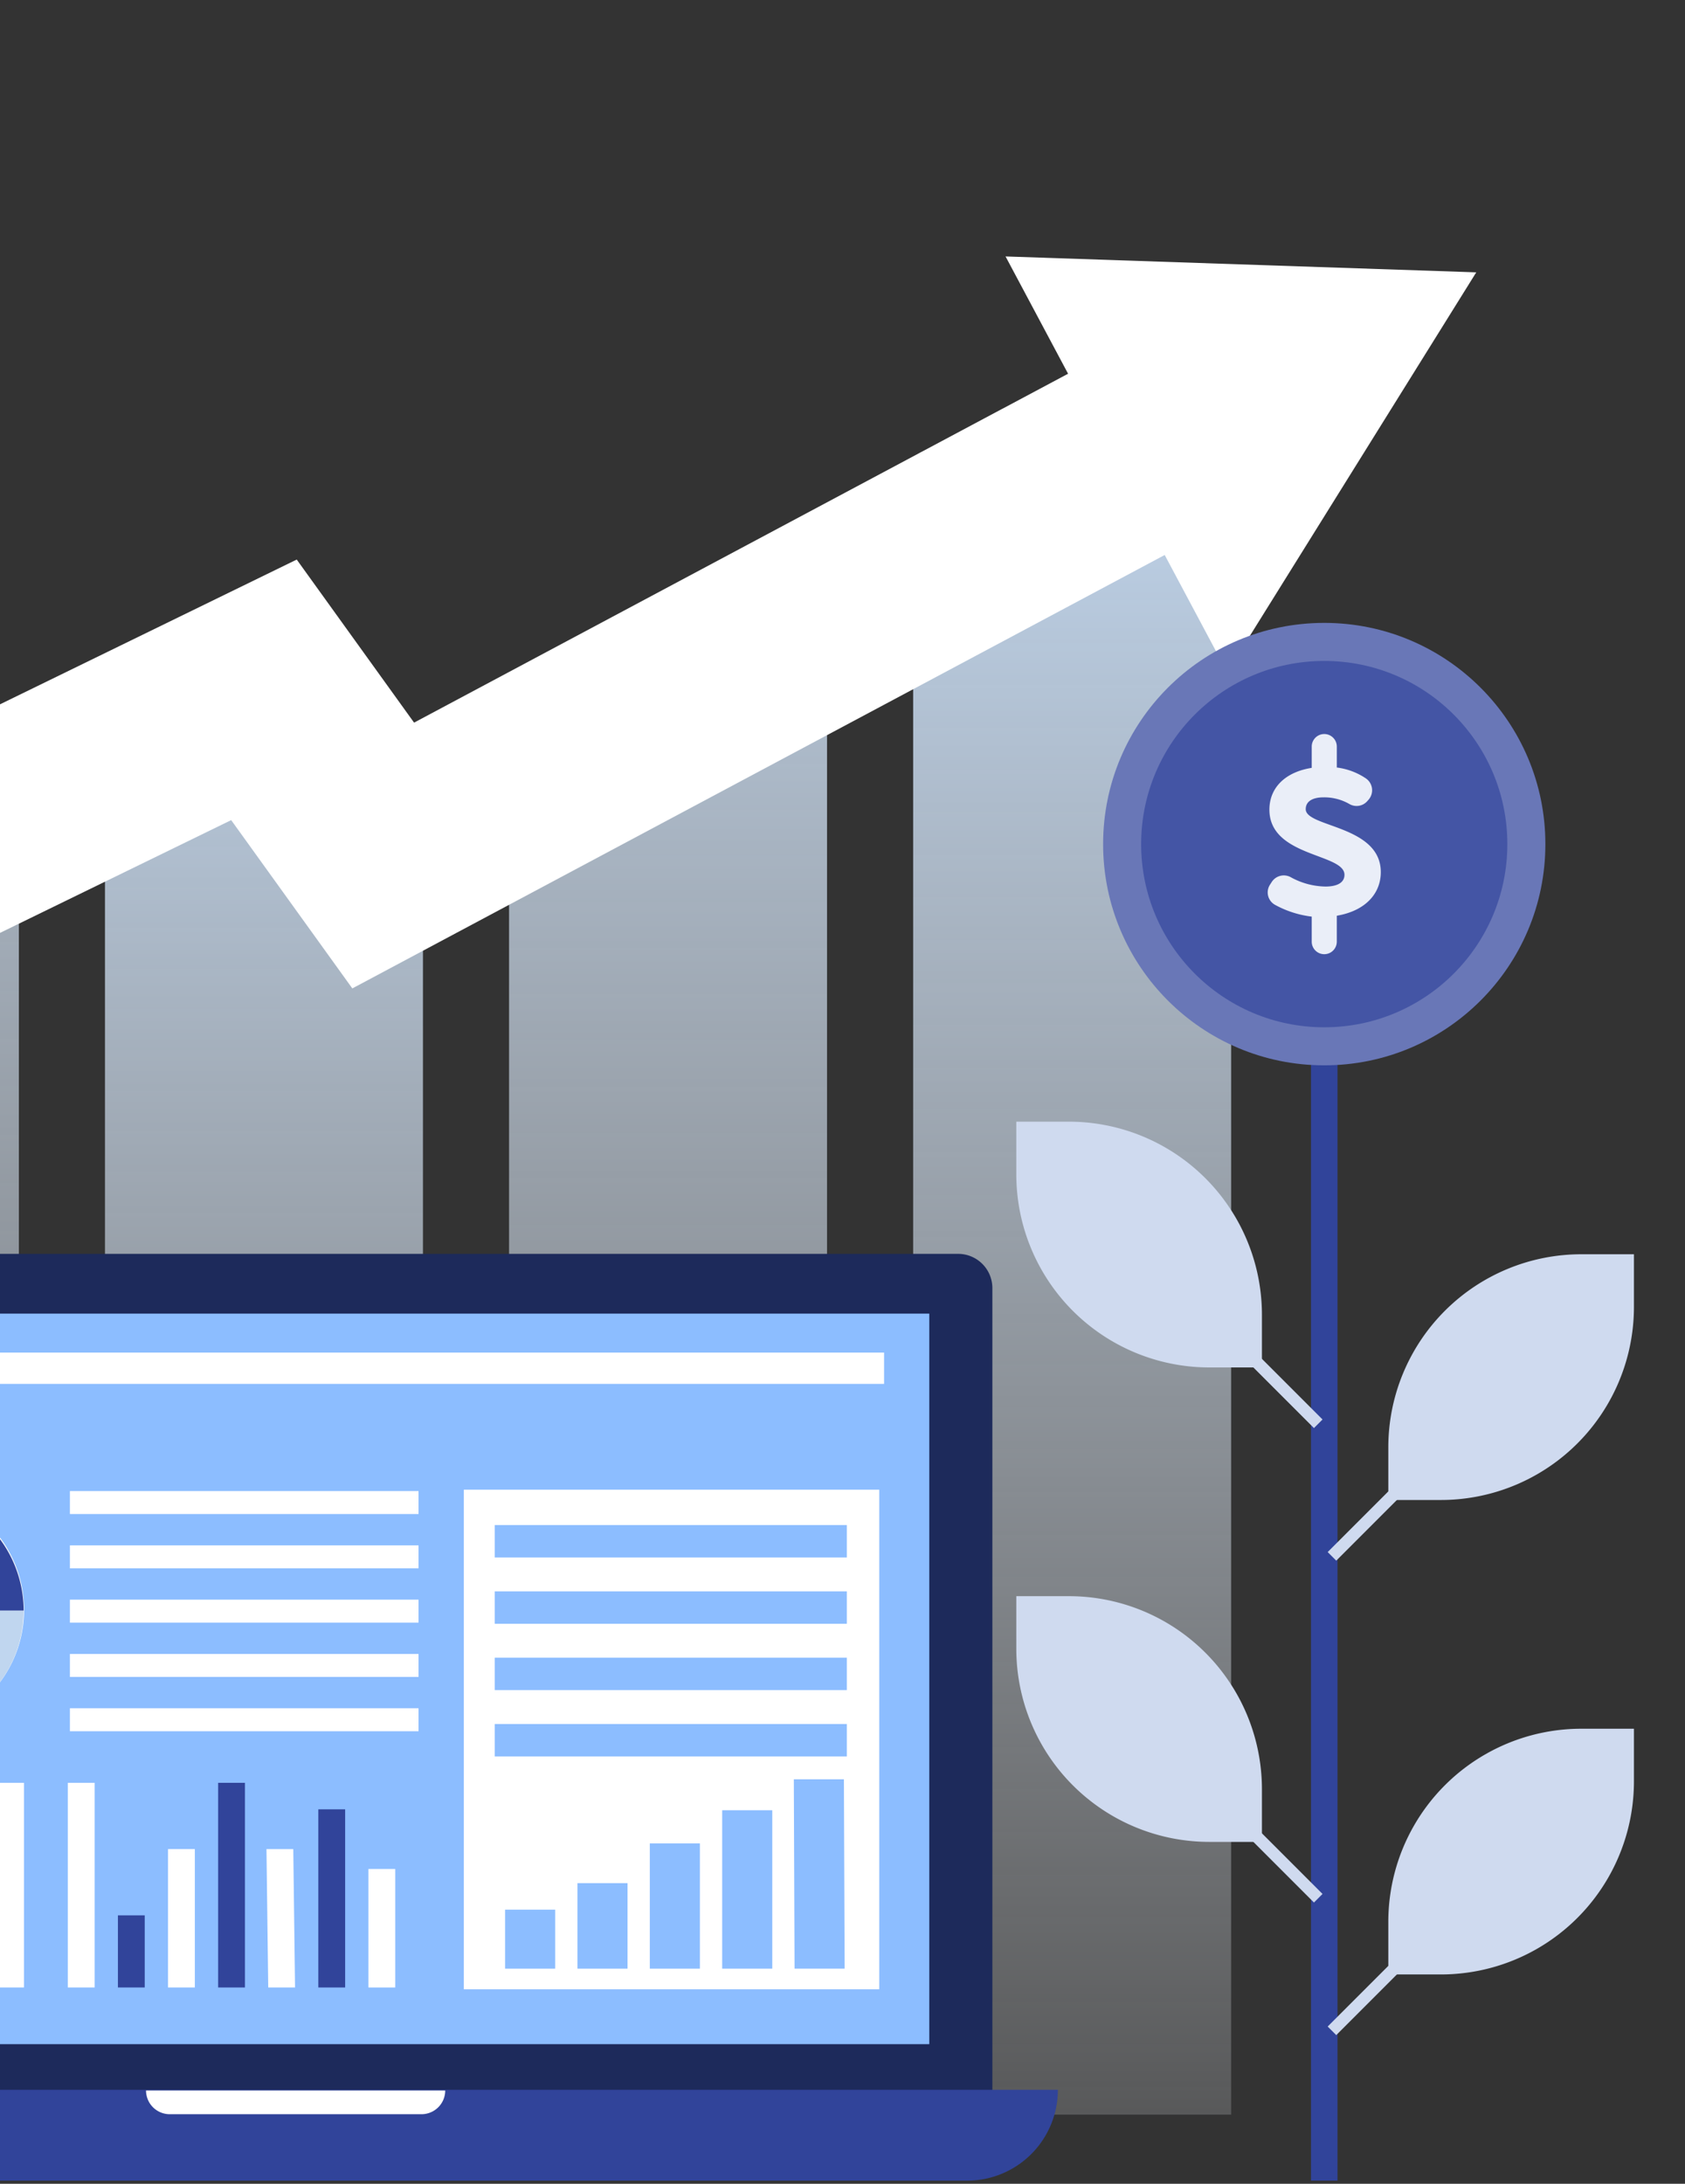 <svg xmlns="http://www.w3.org/2000/svg" xmlns:xlink="http://www.w3.org/1999/xlink" width="264" height="342" viewBox="0 0 264 342">
  <rect x="0" y="0" width="264" height="342" fill="#333333" stroke="none"/>
  <defs>
    <clipPath id="clip-path">
      <rect id="Rectangle_173" data-name="Rectangle 173" width="264" height="342" transform="translate(-0.179 -0.154)" fill="#f5f7ff"/>
    </clipPath>
    <linearGradient id="linear-gradient" x1="0.5" y1="-1.198" x2="0.5" y2="1.547" gradientUnits="objectBoundingBox">
      <stop offset="0" stop-color="#c0d6ef"/>
      <stop offset="1" stop-color="#fff" stop-opacity="0"/>
    </linearGradient>
    <linearGradient id="linear-gradient-2" x1="0.5" y1="-0.556" x2="0.5" y2="1.387" xlink:href="#linear-gradient"/>
    <linearGradient id="linear-gradient-3" x1="0.5" y1="-0.204" x2="0.5" y2="1.299" xlink:href="#linear-gradient"/>
    <linearGradient id="linear-gradient-4" x1="0.5" y1="-0.323" x2="0.5" y2="1.329" xlink:href="#linear-gradient"/>
    <linearGradient id="linear-gradient-5" x1="0.5" y1="-0.06" x2="0.5" y2="1.264" xlink:href="#linear-gradient"/>
  </defs>
  <g id="Mask_Group_8" data-name="Mask Group 8" transform="translate(0.179 0.154)" clip-path="url(#clip-path)">
    <g id="Layer_2" data-name="Layer 2" transform="translate(-161.835 40.01)">
      <g id="Layer_1" data-name="Layer 1">
        <path id="Path_2769" data-name="Path 2769" d="M51.676,119.4H97.343a2.076,2.076,0,0,1,2.076,2.076V286.5H49.6V121.476A2.076,2.076,0,0,1,51.676,119.4Z" transform="translate(1.88 4.525)" fill="url(#linear-gradient)"/>
        <path id="Path_2770" data-name="Path 2770" d="M112.676,89.394h45.667a2.076,2.076,0,0,1,2.076,2.076V287.632H110.6V91.47a2.076,2.076,0,0,1,2.076-2.076Z" transform="translate(4.191 3.388)" fill="url(#linear-gradient-2)"/>
        <path id="Path_2771" data-name="Path 2771" d="M173.676,74.393h45.668a2.076,2.076,0,0,1,2.076,2.076V288.2H171.6V76.469A2.076,2.076,0,0,1,173.676,74.393Z" transform="translate(6.503 2.819)" fill="url(#linear-gradient-3)"/>
        <path id="Path_2772" data-name="Path 2772" d="M234.676,66.393h45.667a2.076,2.076,0,0,1,2.076,2.076V288.5H232.6V68.469a2.076,2.076,0,0,1,2.076-2.076Z" transform="translate(8.815 2.516)" fill="url(#linear-gradient-4)"/>
        <path id="Path_2773" data-name="Path 2773" d="M295.676,29.39h45.668a2.076,2.076,0,0,1,2.076,2.076V289.9H293.6V31.466a2.076,2.076,0,0,1,2.076-2.076Z" transform="translate(11.127 1.114)" fill="url(#linear-gradient-5)"/>
        <path id="Path_2774" data-name="Path 2774" d="M40.908,163.841,26.8,134.922,207.13,46.985l18.385,25.537L337.507,12.8l15.14,28.39L215.84,114.148,196.861,87.79Z" transform="translate(1.016 0.485)" fill="#fff"/>
        <path id="Path_2775" data-name="Path 2775" d="M342.275,65.115,381.294,2.489,307.548,0Z" transform="translate(11.655)" fill="#fff"/>
        <path id="Path_2776" data-name="Path 2776" d="M307.9,150.5H107.5a5.364,5.364,0,0,0-5.364,5.365V282.592h211.13V155.865A5.365,5.365,0,0,0,307.9,150.5Z" transform="translate(3.871 5.704)" fill="#1d2a5b"/>
        <rect id="Rectangle_142" data-name="Rectangle 142" width="191.373" height="114.408" transform="translate(115.878 165.565)" fill="#8cbdff"/>
        <path id="Path_2777" data-name="Path 2777" d="M89.269,276.641A14.227,14.227,0,0,0,103.5,290.868H309.79a14.228,14.228,0,0,0,14.228-14.228Z" transform="translate(3.383 10.484)" fill="#31449a"/>
        <path id="Path_2778" data-name="Path 2778" d="M220.96,280.455H181.511a3.713,3.713,0,0,1-3.713-3.713h46.875a3.713,3.713,0,0,1-3.713,3.713Z" transform="translate(6.738 10.488)" fill="#fff"/>
        <path id="Path_2779" data-name="Path 2779" d="M89.269,276.641A14.227,14.227,0,0,0,103.5,290.868h54.732a145.169,145.169,0,0,1-31.6-14.227Z" transform="translate(3.383 10.484)" fill="#1d2a5b" opacity="0.5"/>
        <path id="Path_2780" data-name="Path 2780" d="M141.91,223.809a18.994,18.994,0,0,1-2.782-.208,18.894,18.894,0,1,1,2.778.2Zm0-32.673a13.823,13.823,0,0,0-5.237,1.02,13.895,13.895,0,0,0,10.177,25.857A13.825,13.825,0,0,0,151,215.522a13.981,13.981,0,0,0,2.132-2.319,13.818,13.818,0,0,0,2.662-8.179,14.078,14.078,0,0,0-.251-2.646,13.868,13.868,0,0,0-13.634-11.244Z" transform="translate(4.666 7.058)" fill="#fff"/>
        <path id="Path_2781" data-name="Path 2781" d="M159.887,205.007H155a14.079,14.079,0,0,0-.251-2.645,13.9,13.9,0,0,0-10.376-10.86l1.142-4.756a18.652,18.652,0,0,1,4.671,1.817,18.821,18.821,0,0,1,9.706,16.443Z" transform="translate(5.471 7.077)" fill="#31449a"/>
        <path id="Path_2782" data-name="Path 2782" d="M147.723,221.9l-1.741-4.572a13.818,13.818,0,0,0,4.158-2.491,13.983,13.983,0,0,0,2.132-2.319,13.818,13.818,0,0,0,2.662-8.179h4.892a18.8,18.8,0,0,1-12.1,17.559Z" transform="translate(5.532 7.744)" fill="#c0d6ef"/>
        <path id="Path_2783" data-name="Path 2783" d="M139.648,204.607a2.689,2.689,0,0,1-2.154.77,2.658,2.658,0,0,1-2.146-.774,3.694,3.694,0,0,1-.649-2.4v-.5a3.59,3.59,0,0,1,.634-2.376,2.748,2.748,0,0,1,2.161-.727,2.789,2.789,0,0,1,2.168.72,3.5,3.5,0,0,1,.641,2.354v.545a3.633,3.633,0,0,1-.656,2.389Zm-2.529-.849a.949.949,0,0,0,.752,0,.648.648,0,0,0,.24-.208,1,1,0,0,0,.133-.365,3.275,3.275,0,0,0,.057-.466c.007-.151.01-.353.01-.606v-.358c0-.268,0-.468-.007-.6a2.833,2.833,0,0,0-.05-.433.727.727,0,0,0-.129-.333.669.669,0,0,0-.241-.169,1.162,1.162,0,0,0-.781,0,.65.65,0,0,0-.241.172.712.712,0,0,0-.125.33,3.47,3.47,0,0,0-.051.433c-.007.139-.01.337-.01.595v.373c0,.253,0,.456.01.606a3.251,3.251,0,0,0,.058.465.934.934,0,0,0,.132.362A.663.663,0,0,0,137.119,203.758Zm1.859,6.746,3.612-11.882h1.354L140.332,210.5Zm6.457.021a2.655,2.655,0,0,1-2.142-.774,3.674,3.674,0,0,1-.653-2.4v-.5a3.594,3.594,0,0,1,.634-2.376,2.748,2.748,0,0,1,2.161-.727,2.79,2.79,0,0,1,2.168.719,3.5,3.5,0,0,1,.641,2.355v.544a3.633,3.633,0,0,1-.656,2.387,2.686,2.686,0,0,1-2.154.77Zm-.376-1.619a.934.934,0,0,0,.752,0,.63.63,0,0,0,.24-.208,1,1,0,0,0,.133-.365,3.418,3.418,0,0,0,.057-.466c.007-.15.01-.352.01-.605V206.9c0-.267,0-.468-.007-.6a2.833,2.833,0,0,0-.05-.434.727.727,0,0,0-.129-.333.655.655,0,0,0-.241-.168,1.142,1.142,0,0,0-.781,0,.623.623,0,0,0-.24.171.7.7,0,0,0-.126.33,3.49,3.49,0,0,0-.051.434c-.007.138-.01.336-.01.595v.373c0,.253,0,.455.01.605a3.263,3.263,0,0,0,.058.466.948.948,0,0,0,.132.362.661.661,0,0,0,.241.2Z" transform="translate(5.104 7.526)" fill="#fff"/>
        <rect id="Rectangle_143" data-name="Rectangle 143" width="54.622" height="3.598" transform="translate(172.608 193.352)" fill="#fff"/>
        <rect id="Rectangle_144" data-name="Rectangle 144" width="54.622" height="3.597" transform="translate(172.608 201.857)" fill="#fff"/>
        <rect id="Rectangle_145" data-name="Rectangle 145" width="54.622" height="3.597" transform="translate(172.608 210.36)" fill="#fff"/>
        <rect id="Rectangle_146" data-name="Rectangle 146" width="54.622" height="3.597" transform="translate(172.608 218.865)" fill="#fff"/>
        <rect id="Rectangle_147" data-name="Rectangle 147" width="54.622" height="3.598" transform="translate(172.608 227.369)" fill="#fff"/>
        <rect id="Rectangle_148" data-name="Rectangle 148" width="36.634" height="32.054" transform="translate(128.779 239.043)" fill="#fff"/>
        <rect id="Rectangle_149" data-name="Rectangle 149" width="4.202" height="32.054" transform="translate(172.281 239.043)" fill="#fff"/>
        <rect id="Rectangle_150" data-name="Rectangle 150" width="4.202" height="11.294" transform="translate(180.13 259.802)" fill="#31449a"/>
        <rect id="Rectangle_151" data-name="Rectangle 151" width="4.202" height="21.674" transform="translate(187.981 249.423)" fill="#fff"/>
        <rect id="Rectangle_152" data-name="Rectangle 152" width="4.202" height="32.054" transform="translate(195.831 239.043)" fill="#31449a"/>
        <path id="Path_2784" data-name="Path 2784" d="M200.456,261.99h-4.2l-.278-21.674h4.2Z" transform="translate(7.427 9.107)" fill="#fff"/>
        <rect id="Rectangle_153" data-name="Rectangle 153" width="4.202" height="27.902" transform="translate(211.531 243.195)" fill="#31449a"/>
        <rect id="Rectangle_154" data-name="Rectangle 154" width="4.202" height="18.561" transform="translate(219.38 252.537)" fill="#fff"/>
        <rect id="Rectangle_155" data-name="Rectangle 155" width="177.606" height="4.906" transform="translate(122.564 171.664)" fill="#fff"/>
        <path id="Path_2785" data-name="Path 2785" d="M141.931,234.768v10.575h10.575A10.575,10.575,0,0,0,141.931,234.768Z" transform="translate(5.379 8.897)" fill="#8cbdff"/>
        <path id="Path_2786" data-name="Path 2786" d="M141.051,235.854a10.575,10.575,0,1,0,5.244,19.739c-1.935-3.6-5.244-9.164-5.244-9.164Z" transform="translate(4.943 8.938)" fill="#8cbdff"/>
        <path id="Path_2787" data-name="Path 2787" d="M145.74,254.868v-.007l-.019.011v.008Z" transform="translate(5.522 9.659)" fill="#fff"/>
        <path id="Path_2788" data-name="Path 2788" d="M141.931,245.839s3.316,5.578,5.25,9.172a10.564,10.564,0,0,0,5.325-9.172Z" transform="translate(5.379 9.317)" fill="#31449a"/>
        <rect id="Rectangle_156" data-name="Rectangle 156" width="65.087" height="78.242" transform="translate(234.327 193.137)" fill="#fff"/>
        <rect id="Rectangle_157" data-name="Rectangle 157" width="55.162" height="5.077" transform="translate(239.174 198.676)" fill="#8cbdff"/>
        <rect id="Rectangle_158" data-name="Rectangle 158" width="55.162" height="5.077" transform="translate(239.174 209.063)" fill="#8cbdff"/>
        <rect id="Rectangle_159" data-name="Rectangle 159" width="55.162" height="5.077" transform="translate(239.174 219.448)" fill="#8cbdff"/>
        <rect id="Rectangle_160" data-name="Rectangle 160" width="55.162" height="5.077" transform="translate(239.174 229.834)" fill="#8cbdff"/>
        <rect id="Rectangle_161" data-name="Rectangle 161" width="7.848" height="9.238" transform="translate(240.79 258.91)" fill="#8cbdff"/>
        <rect id="Rectangle_162" data-name="Rectangle 162" width="7.848" height="13.391" transform="translate(252.128 254.757)" fill="#8cbdff"/>
        <rect id="Rectangle_163" data-name="Rectangle 163" width="7.848" height="19.618" transform="translate(263.466 248.53)" fill="#8cbdff"/>
        <rect id="Rectangle_164" data-name="Rectangle 164" width="7.848" height="24.808" transform="translate(274.804 243.339)" fill="#8cbdff"/>
        <path id="Path_2789" data-name="Path 2789" d="M283.546,259.44H275.7l-.116-29.653h7.848Z" transform="translate(10.444 8.708)" fill="#8cbdff"/>
        <rect id="Rectangle_165" data-name="Rectangle 165" width="4.152" height="113.121" transform="translate(46.171 188.231)" fill="#31449a"/>
        <path id="Path_2790" data-name="Path 2790" d="M8.239,213.565H0V221.8a30.244,30.244,0,0,0,30.244,30.244h8.239V243.8a30.242,30.242,0,0,0-30.24-30.239Z" transform="translate(0 8.094)" fill="#cfdaef"/>
        <rect id="Rectangle_166" data-name="Rectangle 166" width="1.9" height="42.279" transform="translate(16.746 239.747) rotate(-45)" fill="#cfdaef"/>
        <path id="Path_2791" data-name="Path 2791" d="M86.4,233.566h8.24v8.24A30.243,30.243,0,0,1,64.4,272.049H56.157V263.81a30.243,30.243,0,0,1,30.248-30.244Z" transform="translate(2.128 8.852)" fill="#cfdaef"/>
        <rect id="Rectangle_167" data-name="Rectangle 167" width="1.9" height="42.279" transform="translate(50.128 290.401) rotate(-135)" fill="#cfdaef"/>
        <circle id="Ellipse_50" data-name="Ellipse 50" cx="34.646" cy="34.646" r="34.646" transform="translate(13.778 121.738)" fill="#6977b7"/>
        <circle id="Ellipse_51" data-name="Ellipse 51" cx="28.687" cy="28.687" r="28.687" transform="translate(19.737 127.697)" fill="#4455a5"/>
        <path id="Path_2792" data-name="Path 2792" d="M55.839,155.69c0-7.349-11.762-7-11.762-9.86,0-1.172,1-1.852,2.794-1.852a7.9,7.9,0,0,1,4.088,1.068,2.231,2.231,0,0,0,2.774-.485l.208-.237a2.247,2.247,0,0,0-.484-3.343,10.427,10.427,0,0,0-4.509-1.673v-3.28a1.966,1.966,0,0,0-1.965-1.965h0a1.965,1.965,0,0,0-1.965,1.965v3.334c-4.092.639-6.631,3.066-6.631,6.547,0,7.423,11.761,6.827,11.761,10.2,0,1.156-1.023,1.839-2.977,1.839a11.6,11.6,0,0,1-5.468-1.479,2.252,2.252,0,0,0-2.943.751l-.278.433a2.22,2.22,0,0,0,.744,3.135,15.816,15.816,0,0,0,5.791,1.868v3.922a1.965,1.965,0,0,0,1.965,1.965h0a1.966,1.966,0,0,0,1.965-1.965v-4.06C53.413,161.761,55.839,159.063,55.839,155.69Z" transform="translate(1.445 5.081)" fill="#eaeef8"/>
        <rect id="Rectangle_168" data-name="Rectangle 168" width="4.152" height="175.399" transform="translate(367.059 125.953)" fill="#31449a"/>
        <path id="Path_2793" data-name="Path 2793" d="M317.41,130.56h-8.239V138.8a30.244,30.244,0,0,0,30.243,30.244h8.24V160.8a30.244,30.244,0,0,0-30.245-30.244Z" transform="translate(11.717 4.948)" fill="#cfdaef"/>
        <rect id="Rectangle_169" data-name="Rectangle 169" width="1.9" height="42.279" transform="matrix(0.707, -0.707, 0.707, 0.707, 337.631, 153.595)" fill="#cfdaef"/>
        <path id="Path_2794" data-name="Path 2794" d="M317.41,202.153h-8.239v8.24a30.243,30.243,0,0,0,30.243,30.243h8.24V232.4A30.244,30.244,0,0,0,317.41,202.153Z" transform="translate(11.717 7.661)" fill="#cfdaef"/>
        <rect id="Rectangle_170" data-name="Rectangle 170" width="1.9" height="42.279" transform="matrix(0.707, -0.707, 0.707, 0.707, 337.631, 227.901)" fill="#cfdaef"/>
        <path id="Path_2795" data-name="Path 2795" d="M395.571,150.561h8.24v8.24a30.244,30.244,0,0,1-30.245,30.244h-8.238V180.8A30.243,30.243,0,0,1,395.571,150.561Z" transform="translate(13.845 5.706)" fill="#cfdaef"/>
        <rect id="Rectangle_171" data-name="Rectangle 171" width="1.9" height="42.279" transform="matrix(-0.707, -0.707, 0.707, -0.707, 371.015, 204.251)" fill="#cfdaef"/>
        <path id="Path_2796" data-name="Path 2796" d="M395.571,222.155h8.24v8.239a30.243,30.243,0,0,1-30.244,30.243h-8.239V252.4A30.243,30.243,0,0,1,395.571,222.155Z" transform="translate(13.845 8.419)" fill="#cfdaef"/>
        <rect id="Rectangle_172" data-name="Rectangle 172" width="1.9" height="42.279" transform="translate(371.015 278.556) rotate(-135)" fill="#cfdaef"/>
        <circle id="Ellipse_52" data-name="Ellipse 52" cx="34.646" cy="34.646" r="34.646" transform="translate(334.488 57.388)" fill="#6977b7"/>
        <circle id="Ellipse_53" data-name="Ellipse 53" cx="28.687" cy="28.687" r="28.687" transform="translate(340.447 63.347)" fill="#4455a5"/>
        <path id="Path_2797" data-name="Path 2797" d="M364.839,93.69c0-7.349-11.762-7-11.762-9.86,0-1.172,1-1.852,2.794-1.852a7.9,7.9,0,0,1,4.088,1.068,2.231,2.231,0,0,0,2.774-.485l.208-.237a2.247,2.247,0,0,0-.484-3.343,10.427,10.427,0,0,0-4.509-1.673v-3.28a1.966,1.966,0,0,0-1.965-1.965h0a1.965,1.965,0,0,0-1.965,1.965v3.334c-4.092.639-6.631,3.066-6.631,6.547,0,7.423,11.761,6.827,11.761,10.2,0,1.156-1.023,1.839-2.977,1.839a11.6,11.6,0,0,1-5.468-1.479,2.252,2.252,0,0,0-2.943.751l-.278.433a2.22,2.22,0,0,0,.744,3.135,15.815,15.815,0,0,0,5.791,1.868v3.922a1.965,1.965,0,0,0,1.965,1.965h0a1.966,1.966,0,0,0,1.965-1.965v-4.059C362.413,99.761,364.839,97.063,364.839,93.69Z" transform="translate(13.155 2.731)" fill="#eaeef8"/>
      </g>
    </g>
  </g>
</svg>
